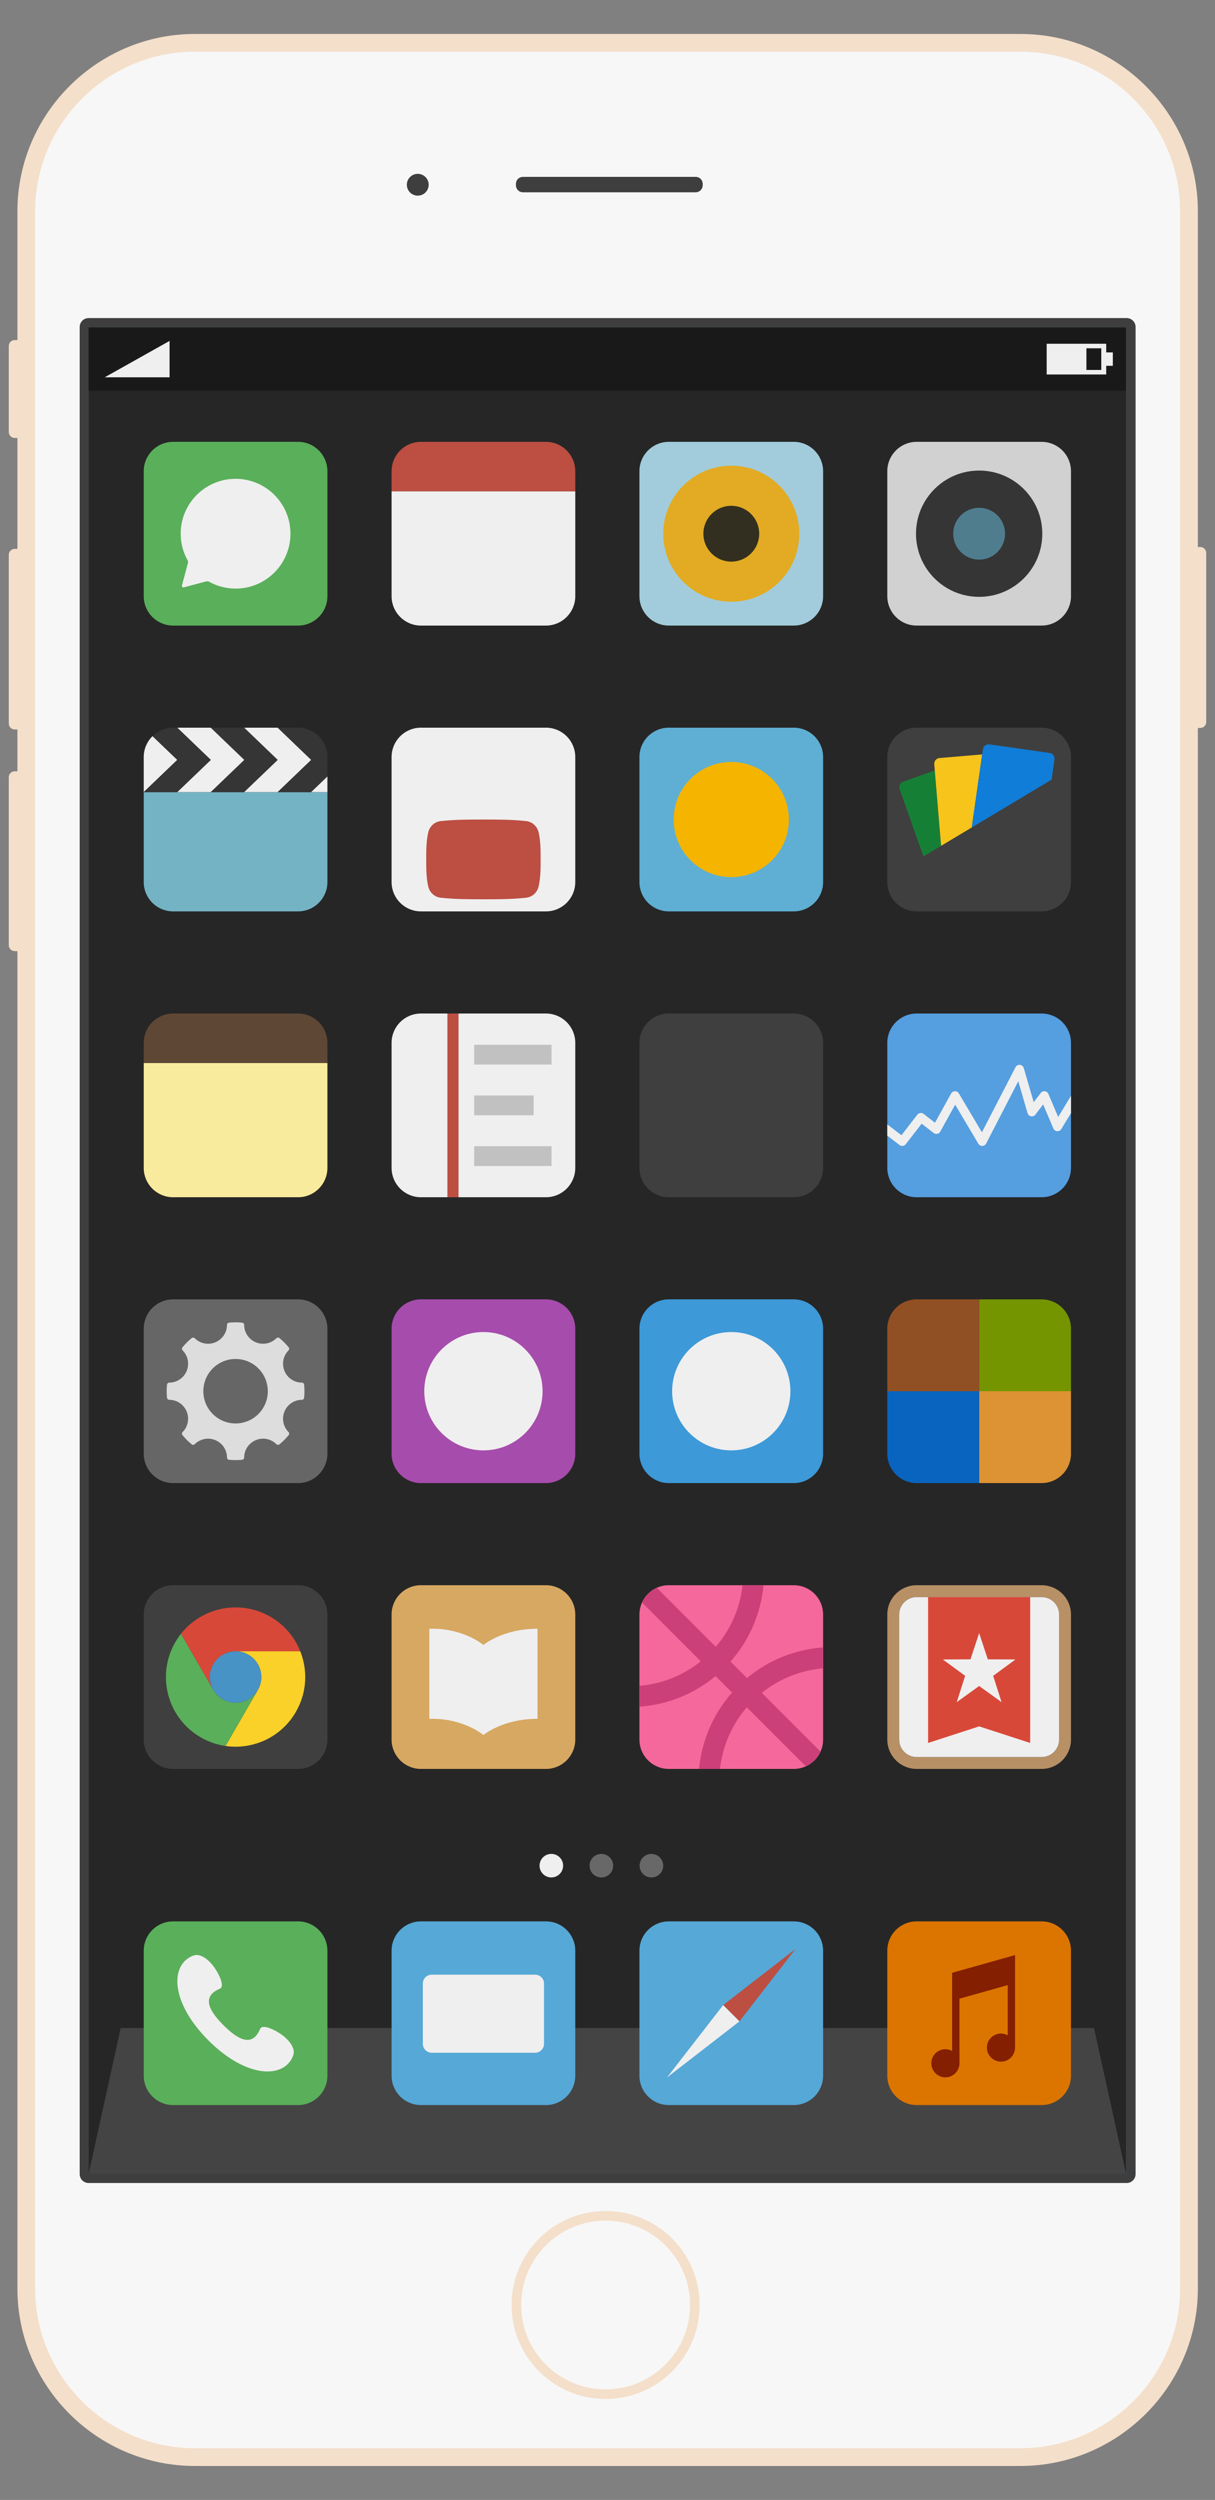 <?xml version="1.0" encoding="utf-8"?>
<!-- Generator: Adobe Illustrator 16.0.3, SVG Export Plug-In . SVG Version: 6.00 Build 0)  -->
<!DOCTYPE svg PUBLIC "-//W3C//DTD SVG 1.1//EN" "http://www.w3.org/Graphics/SVG/1.1/DTD/svg11.dtd">
<svg version="1.1" xmlns="http://www.w3.org/2000/svg" xmlns:xlink="http://www.w3.org/1999/xlink" x="0px" y="0px" width="350px"
	 height="720px" viewBox="0 0 350 720" enable-background="new 0 0 350 720" xml:space="preserve">
<rect x="0" y="0" width="350" height="720" fill="#808080" stroke="none"/>
<g id="圖層_1">
	<g id="圖層_1_1_">
		<g>
			<path fill="#F4DFCA" d="M345.76,157.546h-0.696V60.846c0-28.084-22.998-51.063-51.104-51.063H56.119
				c-28.104,0-51.104,22.979-51.104,51.063V97.94H4.237c-0.938,0-1.707,0.762-1.707,1.699v24.801c0,0.938,0.769,1.705,1.707,1.705
				h0.779v31.936H4.237c-0.938,0-1.707,0.771-1.707,1.707v48.602c0,0.934,0.769,1.705,1.707,1.705h0.779v12.041H4.237
				c-0.938,0-1.707,0.768-1.707,1.703v48.387c0,0.934,0.769,1.707,1.707,1.707h0.779V659.15c0,28.088,22.999,51.068,51.104,51.068
				h237.84c28.104,0,51.104-22.98,51.104-51.068V209.665h0.696c0.938,0,1.709-0.77,1.709-1.707v-48.705
				C347.469,158.321,346.697,157.546,345.76,157.546z"/>
			<path fill="#F7F7F7" d="M339.954,659.149c0,25.285-20.702,45.961-45.995,45.961H56.119c-25.298,0-45.995-20.676-45.995-45.961
				V60.845c0-25.273,20.697-45.955,45.995-45.955h237.84c25.293,0,45.995,20.682,45.995,45.955V659.149L339.954,659.149z"/>
			<path fill="#3E3E3E" d="M25.521,628.724c-1.417,0-2.569-1.152-2.569-2.564V94.171c0-1.412,1.152-2.563,2.569-2.563H324.56
				c1.406,0,2.566,1.148,2.566,2.563v531.988c0,1.412-1.16,2.564-2.566,2.564L25.521,628.724L25.521,628.724z"/>
			<rect x="25.521" y="94.171" fill="#3A454B" width="299.039" height="531.988"/>
			<path fill="#F4DFCA" d="M201.541,663.851c0,14.951-12.123,27.07-27.086,27.07c-14.957,0-27.081-12.119-27.081-27.07
				c0-14.941,12.125-27.063,27.081-27.063C189.418,636.788,201.541,648.909,201.541,663.851z"/>
			<path fill="#F7F7F7" d="M198.783,663.851c0,13.426-10.893,24.309-24.328,24.309c-13.432,0-24.321-10.883-24.321-24.309
				c0-13.416,10.89-24.299,24.321-24.299C187.893,639.552,198.783,650.435,198.783,663.851z"/>
			<path fill="#3E3E3E" d="M200.406,55.38h-49.768c-1.117,0-2.021-0.906-2.021-2.02v-0.406c0-1.117,0.902-2.016,2.021-2.016h49.768
				c1.111,0,2.019,0.896,2.019,2.016v0.406C202.424,54.472,201.518,55.38,200.406,55.38L200.406,55.38z"/>
			<path fill="#3E3E3E" d="M123.488,53.206c0,1.736-1.407,3.145-3.145,3.145c-1.739,0-3.147-1.406-3.147-3.145
				c0-1.73,1.408-3.141,3.147-3.141C122.08,50.065,123.488,51.474,123.488,53.206z"/>
		</g>
	</g>
	<g id="圖層_2">
		<path fill="none" d="M85.866,208.576H49.852c-4.664,0-8.447,3.781-8.447,8.452v10.104h52.909v-10.104
			C94.314,212.358,90.537,208.576,85.866,208.576z"/>
		<path fill="none" d="M85.866,208.576H49.852c-4.664,0-8.447,3.781-8.447,8.452v10.104h52.909v-10.104
			C94.314,212.358,90.537,208.576,85.866,208.576z"/>
		<path fill="none" d="M85.866,208.576H49.852c-4.664,0-8.447,3.781-8.447,8.452v10.104h52.909v-10.104
			C94.314,212.358,90.537,208.576,85.866,208.576z"/>
		<g>
			<g>
				<g>
					<rect x="25.549" y="94.32" fill="#262626" width="298.817" height="531.669"/>
					<polyline opacity="0.14" fill="#FFFFFF" enable-background="new    " points="324.365,625.989 315.151,584.099 34.765,584.099 
						25.549,625.989 					"/>
				</g>
				<g>
					<g>
						<path fill="#EFEFEF" d="M162.216,537.328c0,1.874-1.524,3.394-3.397,3.394s-3.392-1.52-3.392-3.394
							c0-1.877,1.519-3.391,3.392-3.391S162.216,535.451,162.216,537.328z"/>
						<path fill="#686868" d="M176.628,537.328c0,1.874-1.519,3.394-3.394,3.394c-1.873,0-3.397-1.52-3.397-3.394
							c0-1.877,1.524-3.391,3.397-3.391C175.11,533.937,176.628,535.451,176.628,537.328z"/>
						<path fill="#686868" d="M191.048,537.328c0,1.874-1.522,3.394-3.403,3.394c-1.871,0-3.391-1.52-3.391-3.394
							c0-1.877,1.52-3.391,3.391-3.391C189.525,533.937,191.048,535.451,191.048,537.328z"/>
					</g>
					<g>
						<g>
							<path fill="#BC4E42" d="M157.269,127.254l-36.021-0.001c-4.661,0-8.448,3.782-8.448,8.456v5.816h52.917v-5.816
								C165.717,131.035,161.929,127.254,157.269,127.254z"/>
							<path fill="#EFEFEF" d="M112.8,141.525v30.188c0,4.673,3.787,8.458,8.448,8.458h36.021c4.661,0,8.448-3.784,8.448-8.457
								v-30.188L112.8,141.525L112.8,141.525z"/>
						</g>
						<g>
							<g>
								<g>
									<path fill="#A2CCDB" d="M237.111,171.713c0,4.672-3.779,8.457-8.449,8.457h-36.014c-4.666,0-8.449-3.784-8.449-8.457
										v-36.004c0-4.673,3.783-8.455,8.449-8.455h36.014c4.67,0,8.449,3.782,8.449,8.455V171.713z"/>
								</g>
							</g>
							<path fill="#E2AB23" d="M230.25,153.713c0,10.819-8.771,19.591-19.596,19.591c-10.812,0-19.588-8.771-19.588-19.591
								c0-10.821,8.776-19.593,19.588-19.593C221.479,134.12,230.25,142.891,230.25,153.713z"/>
							<path fill="#332F20" d="M218.704,153.713c0,4.443-3.608,8.043-8.05,8.043c-4.439,0-8.038-3.601-8.038-8.043
								c0-4.443,3.599-8.043,8.038-8.043C215.096,145.67,218.704,149.269,218.704,153.713z"/>
						</g>
						<g>
							<g>
								<g>
									<path fill="#D1D1D1" d="M308.513,171.713c0,4.672-3.782,8.457-8.453,8.457h-36.014c-4.667,0-8.446-3.785-8.446-8.457
										v-36.004c0-4.673,3.779-8.455,8.446-8.455h36.014c4.671,0,8.453,3.782,8.453,8.455V171.713z"/>
								</g>
							</g>
							<path fill="#353535" d="M300.252,153.713c0,10.048-8.143,18.186-18.197,18.186c-10.045,0-18.186-8.138-18.186-18.186
								c0-10.045,8.141-18.188,18.186-18.188C292.111,135.526,300.252,143.668,300.252,153.713z"/>
							<circle fill="#4F7D8E" cx="282.057" cy="153.713" r="7.466"/>
						</g>
						<g>
							<g>
								<g>
									<path fill="#5EAFD3" d="M237.111,254.041c0,4.668-3.779,8.446-8.449,8.446h-36.014c-4.666,0-8.449-3.778-8.449-8.446
										v-36.013c0-4.67,3.783-8.452,8.449-8.452h36.014c4.67,0,8.449,3.781,8.449,8.452V254.041z"/>
								</g>
							</g>
							<path fill="#F4B400" d="M227.251,236.034c0,9.167-7.431,16.593-16.597,16.593c-9.158,0-16.592-7.426-16.592-16.593
								c0-9.163,7.434-16.588,16.592-16.588C219.822,219.446,227.251,226.871,227.251,236.034z"/>
						</g>
						<g>
							<g>
								<path fill="#3F3F3F" d="M237.111,336.362c0,4.67-3.779,8.453-8.449,8.453h-36.014c-4.666,0-8.449-3.783-8.449-8.453v-36.01
									c0-4.668,3.783-8.45,8.449-8.45h36.014c4.67,0,8.449,3.782,8.449,8.45V336.362z"/>
							</g>
						</g>
						<g>
							<g>
								<g>
									<g>
										<path fill="#559EE0" d="M308.513,336.362c0,4.67-3.782,8.453-8.453,8.453h-36.014c-4.667,0-8.446-3.783-8.446-8.453
											v-36.009c0-4.668,3.779-8.45,8.446-8.45h36.014c4.671,0,8.453,3.782,8.453,8.45V336.362z"/>
									</g>
								</g>
							</g>
							<path fill="#EFEFEF" d="M308.513,315.621l-3.683,6.075l-2.822-6.634c-0.177-0.423-0.563-0.718-1.02-0.775
								c-0.453-0.055-0.906,0.134-1.178,0.499l-2.035,2.66l-2.865-9.842c-0.161-0.508-0.6-0.874-1.119-0.921
								c-0.516-0.048-1.029,0.223-1.257,0.688l-9.681,18.734l-6.638-11.192c-0.233-0.397-0.643-0.629-1.132-0.632
								c-0.461,0.007-0.882,0.257-1.102,0.665l-4.645,8.412l-3.277-2.551c-0.273-0.207-0.612-0.296-0.951-0.255
								c-0.342,0.039-0.656,0.215-0.856,0.485l-4.577,5.922l-4.076-3.123v3.243l3.522,2.699c0.229,0.177,0.509,0.264,0.776,0.264
								c0.387,0,0.766-0.173,1.027-0.499l4.575-5.915l3.447,2.678c0.304,0.231,0.688,0.316,1.056,0.245
								c0.358-0.077,0.678-0.313,0.855-0.637l4.293-7.758l6.681,11.256c0.233,0.401,0.688,0.644,1.138,0.629
								c0.465-0.015,0.889-0.277,1.107-0.694l9.259-17.938l2.666,9.195c0.147,0.471,0.539,0.816,1.011,0.911
								c0.471,0.083,0.958-0.106,1.251-0.492l2.234-2.929l2.938,6.917c0.196,0.446,0.616,0.747,1.097,0.781
								c0.493,0.039,0.941-0.204,1.189-0.614l2.788-4.599v-4.959H308.513z"/>
						</g>
						<g>
							<g>
								<g>
									<path fill="#A64CAC" d="M165.717,418.685c0,4.667-3.787,8.453-8.448,8.453h-36.021c-4.661,0-8.448-3.786-8.448-8.453
										v-36.006c0-4.672,3.787-8.454,8.448-8.454h36.021c4.661,0,8.448,3.782,8.448,8.454V418.685z"/>
								</g>
							</g>
							<path fill="#EFEFEF" d="M156.296,400.678c0,9.415-7.626,17.041-17.034,17.041c-9.414,0-17.041-7.627-17.041-17.041
								c0-9.4,7.627-17.037,17.041-17.037C148.67,383.641,156.296,391.278,156.296,400.678z"/>
						</g>
						<g>
							<g>
								<g>
									<path fill="#3D99D8" d="M237.111,418.685c0,4.667-3.779,8.454-8.441,8.454l-36.021-0.001c-4.666,0-8.449-3.786-8.449-8.453
										v-36.006c0-4.672,3.783-8.454,8.449-8.454h36.021c4.662,0,8.441,3.782,8.441,8.454V418.685z"/>
								</g>
							</g>
							<path fill="#EFEFEF" d="M227.693,400.678c0,9.415-7.627,17.041-17.039,17.041c-9.402,0-17.033-7.627-17.033-17.041
								c0-9.4,7.631-17.037,17.033-17.037C220.066,383.641,227.693,391.278,227.693,400.678z"/>
						</g>
						<g>
							<path fill="#5E4735" d="M85.866,291.903H49.852c-4.664,0-8.447,3.782-8.447,8.45v5.817h52.909v-5.817
								C94.314,295.684,90.537,291.903,85.866,291.903z"/>
							<path fill="#F9EB9D" d="M41.405,306.171v30.191c0,4.67,3.783,8.453,8.447,8.453h36.014c4.671,0,8.448-3.783,8.448-8.453
								v-30.191H41.405z"/>
						</g>
						<g>
							<g>
								<g>
									<path fill="#DC7500" d="M308.513,597.824c0,4.665-3.782,8.451-8.453,8.451h-36.014c-4.667,0-8.446-3.786-8.446-8.451
										v-36.009c0-4.673,3.779-8.442,8.446-8.442h36.014c4.671,0,8.453,3.771,8.453,8.442V597.824z"/>
								</g>
							</g>
							<path fill="#841F01" d="M276.389,567.586L276.389,567.586l-2.117,0.596v6.344v16.17c-0.578-0.316-1.229-0.509-1.936-0.509
								c-2.234,0-4.057,1.82-4.057,4.047c0,2.238,1.822,4.058,4.057,4.058s4.053-1.818,4.053-4.058v-18.595l13.898-3.912v14.461
								c-0.564-0.31-1.225-0.513-1.934-0.513c-2.235,0-4.056,1.818-4.056,4.055c0,2.234,1.819,4.043,4.056,4.043
								c2.237,0,4.047-1.809,4.047-4.043v-20.315v-6.339L276.389,567.586z"/>
						</g>
						<g>
							<g>
								<g>
									<path fill="#EFEFEF" d="M165.717,336.362c0,4.67-3.787,8.453-8.448,8.453h-36.021c-4.661,0-8.448-3.783-8.448-8.453v-36.01
										c0-4.668,3.787-8.45,8.448-8.45h36.021c4.661,0,8.448,3.782,8.448,8.45V336.362z"/>
								</g>
							</g>
							<rect x="128.882" y="291.903" fill="#BC4E42" width="3.202" height="52.913"/>
							<g>
								<rect x="136.591" y="300.899" fill="#C1C1C1" width="22.278" height="5.708"/>
								<rect x="136.591" y="315.506" fill="#C1C1C1" width="17.138" height="5.707"/>
								<rect x="136.591" y="330.11" fill="#C1C1C1" width="22.278" height="5.712"/>
							</g>
						</g>
						<g>
							<path fill="#DD9334" d="M282.055,400.678v26.461h18.005c4.671,0,8.453-3.787,8.453-8.454v-18.007H282.055z"/>
							<path fill="#749500" d="M300.06,374.225h-18.005v26.453h26.458v-17.999C308.513,378.009,304.73,374.225,300.06,374.225z"/>
							<path fill="#0964BF" d="M255.6,418.685c0,4.667,3.779,8.454,8.446,8.454h18.009v-26.461H255.6V418.685z"/>
							<path fill="#915023" d="M282.055,400.678v-26.453h-18.009c-4.667,0-8.446,3.782-8.446,8.454v17.999H282.055z"/>
						</g>
						<g>
							<g>
								<path fill="#56A8D6" d="M237.111,597.824c0,4.665-3.779,8.451-8.441,8.451h-36.021c-4.666,0-8.449-3.786-8.449-8.451
									v-36.009c0-4.674,3.783-8.442,8.449-8.442h36.021c4.662,0,8.441,3.77,8.441,8.442V597.824z"/>
							</g>
							<g>
								<polygon fill="#BC4E42" points="208.32,577.475 229.166,561.319 213.005,582.173 								"/>
								<polygon fill="#EFEFEF" points="213.005,582.173 192.146,598.33 208.32,577.475 								"/>
							</g>
						</g>
						<g>
							<g>
								<g>
									<path fill="#56A8D6" d="M165.717,597.824c0,4.665-3.782,8.451-8.448,8.451h-36.021c-4.661,0-8.448-3.786-8.448-8.451
										v-36.009c0-4.674,3.787-8.442,8.448-8.442h36.021c4.666,0,8.448,3.77,8.448,8.442V597.824z"/>
								</g>
							</g>
							<path fill="#EFEFEF" d="M156.714,588.635c0,1.422-1.157,2.577-2.572,2.577h-29.769c-1.413,0-2.57-1.155-2.57-2.577V571.28
								c0-1.414,1.157-2.562,2.57-2.562h29.769c1.415,0,2.572,1.146,2.572,2.562V588.635z"/>
						</g>
						<g>
							<g>
								<g>
									<path fill="#5AAF5A" d="M94.314,597.824c0,4.665-3.777,8.451-8.448,8.451H49.852c-4.664,0-8.447-3.786-8.447-8.451v-36.009
										c0-4.674,3.783-8.442,8.447-8.442h36.014c4.671,0,8.448,3.77,8.448,8.442V597.824z"/>
								</g>
							</g>
							<path fill="#EFEFEF" d="M64.392,583.296c3.666,3.654,8.151,6.785,10.55,1.021c0.535-1.271,3.502-0.127,5.851,1.438
								c2.337,1.573,4.463,4.143,3.666,6.254c-2.571,6.792-13.461,6.609-24.423-4.36c-10.967-10.96-11.146-21.843-4.358-24.43
								c2.107-0.795,4.677,1.344,6.247,3.676c1.572,2.346,2.712,5.313,1.443,5.851C57.605,575.14,60.727,579.63,64.392,583.296z"/>
						</g>
						<g>
							<g>
								<g>
									<path fill="#EFEFEF" d="M165.717,254.041c0,4.668-3.782,8.446-8.448,8.446h-36.021c-4.661,0-8.448-3.778-8.448-8.446
										v-36.013c0-4.67,3.787-8.452,8.448-8.452h36.021c4.666,0,8.448,3.781,8.448,8.452V254.041z"/>
								</g>
							</g>
							<path fill="#BC4E42" d="M155.737,247.518c0,2.57-0.008,5.293-0.579,7.79c-0.408,1.755-1.835,3.047-3.564,3.238
								c-4.083,0.453-8.224,0.457-12.335,0.453c-4.118,0.004-8.255,0-12.34-0.453c-1.728-0.191-3.162-1.482-3.56-3.239
								c-0.58-2.496-0.58-5.219-0.58-7.789l0,0c0-2.567,0.011-5.296,0.583-7.787c0.401-1.753,1.837-3.051,3.561-3.244
								c4.088-0.453,8.225-0.453,12.343-0.453c4.112,0,8.249,0,12.337,0.453c1.724,0.193,3.154,1.491,3.56,3.244
								C155.737,242.222,155.737,244.951,155.737,247.518L155.737,247.518z"/>
						</g>
						<g>
							<g>
								<g>
									<path fill="#F4689B" d="M237.111,501.01c0,4.671-3.779,8.454-8.449,8.454h-36.014c-4.666,0-8.449-3.783-8.449-8.454
										v-36.014c0-4.667,3.783-8.441,8.449-8.441h36.014c4.67,0,8.449,3.774,8.449,8.441V501.01z"/>
								</g>
							</g>
							<path fill="#CC4079" d="M207.393,509.465c0.713-6.383,3.293-12.595,7.735-17.739l16.993,16.992
								c1.887-0.847,3.395-2.36,4.244-4.239l-16.915-16.919c5.067-4.08,11.175-6.527,17.661-7.064v-6.025
								c-8.094,0.587-15.705,3.649-21.932,8.82l-4.748-4.743c5.598-6.339,8.766-14.075,9.52-21.99h-6.041
								c-0.709,6.378-3.278,12.586-7.73,17.734l-16.992-17.001c-1.877,0.858-3.39,2.361-4.24,4.244l16.921,16.935
								c-5.068,4.068-11.168,6.516-17.669,7.067v6.004c8.098-0.583,15.703-3.639,21.931-8.82l4.756,4.752
								c-5.599,6.329-8.766,14.066-9.516,21.994L207.393,509.465L207.393,509.465z"/>
						</g>
						<g>
							<g>
								<g>
									<path fill="#666666" d="M94.314,418.685c0,4.667-3.777,8.453-8.448,8.453H49.852c-4.664,0-8.447-3.787-8.447-8.453v-36.007
										c0-4.671,3.783-8.453,8.447-8.453h36.014c4.671,0,8.448,3.782,8.448,8.454V418.685z"/>
								</g>
							</g>
							<path fill="#DDDDDD" d="M87.606,398.76c-0.038-0.283-0.299-0.548-0.62-0.548c-1.506,0-2.869-0.615-3.856-1.589v-0.004
								c-2.131-2.131-2.127-5.584,0-7.719c0.225-0.228,0.24-0.586,0.042-0.839c-0.399-0.482-0.82-0.961-1.281-1.422
								c-0.452-0.453-0.928-0.875-1.413-1.276c-0.253-0.188-0.607-0.175-0.837,0.044c-2.131,2.136-5.585,2.14-7.717,0l0,0
								c-0.991-0.984-1.596-2.343-1.596-3.846c0-0.324-0.245-0.587-0.561-0.627c-0.628-0.058-1.267-0.095-1.907-0.095
								c-0.644,0-1.282,0.037-1.912,0.095c-0.312,0.04-0.557,0.303-0.557,0.627c0,1.503-0.607,2.86-1.589,3.846h-0.005
								c-1.026,1.024-2.346,1.557-3.688,1.601c-1.451,0.04-2.923-0.489-4.032-1.601c-0.23-0.219-0.588-0.232-0.835-0.044
								c-0.483,0.401-0.963,0.823-1.419,1.276c-0.454,0.461-0.877,0.938-1.278,1.422c-0.196,0.253-0.183,0.611,0.047,0.839
								c1.104,1.11,1.639,2.581,1.594,4.032c-0.04,1.349-0.574,2.662-1.594,3.687v0.004c-0.986,0.974-2.349,1.589-3.853,1.589
								c-0.327,0-0.588,0.265-0.624,0.547c-0.064,0.643-0.1,1.276-0.1,1.92c0,0.652,0.036,1.279,0.1,1.915
								c0.036,0.313,0.297,0.555,0.624,0.555c1.503,0,2.866,0.615,3.853,1.6v0.003c2.127,2.128,2.127,5.58,0,7.707
								c-0.23,0.234-0.243,0.599-0.047,0.836c0.401,0.49,0.824,0.967,1.278,1.427c0.456,0.452,0.936,0.88,1.419,1.283
								c0.247,0.193,0.604,0.176,0.835-0.055c2.133-2.128,5.589-2.128,7.721,0h0.005c0.982,0.987,1.589,2.354,1.589,3.856
								c0,0.319,0.245,0.591,0.557,0.621c0.629,0.059,1.268,0.097,1.912,0.097c0.641,0,1.279-0.038,1.907-0.097
								c0.315-0.03,0.561-0.302,0.561-0.621c0-1.503,0.604-2.869,1.592-3.856h0.008l0.128-0.123
								c2.135-2.009,5.499-1.968,7.585,0.123c0.23,0.228,0.584,0.244,0.837,0.047c0.485-0.399,0.96-0.827,1.417-1.279
								c0.457-0.464,0.883-0.933,1.277-1.427c0.197-0.236,0.187-0.602-0.042-0.835c-2.09-2.086-2.127-5.446-0.123-7.581l0.123-0.123
								v-0.003c0.987-0.983,2.35-1.6,3.856-1.6c0.321,0,0.582-0.242,0.62-0.555c0.065-0.635,0.099-1.263,0.099-1.915
								C87.704,400.036,87.671,399.401,87.606,398.76z M74.429,407.25c-3.632,3.624-9.511,3.624-13.135,0
								c-3.625-3.627-3.625-9.497,0-13.14c3.624-3.623,9.502-3.623,13.135,0C78.053,397.753,78.053,403.623,74.429,407.25z"/>
						</g>
						<g>
							<g>
								<path fill="#D7A862" d="M165.717,501.01c0,4.671-3.787,8.454-8.448,8.454h-36.021c-4.661,0-8.448-3.783-8.448-8.454v-36.014
									c0-4.667,3.787-8.441,8.448-8.441h36.021c4.661,0,8.448,3.774,8.448,8.441V501.01z"/>
							</g>
							<path fill="#EFEFEF" d="M139.262,473.773"/>
							<path fill="#EFEFEF" d="M139.262,473.773c0,0-5.473-4.686-14.729-4.686l-0.857,0.004v25.939h0.857
								c9.256,0,14.729,4.671,14.729,4.671s5.468-4.671,15.578-4.671v-25.939C144.731,469.093,139.262,473.773,139.262,473.773"/>
						</g>
						<g>
							<g>
								<path fill="#3F3F3F" d="M308.513,254.041c0,4.668-3.782,8.446-8.453,8.446h-36.014c-4.667,0-8.446-3.778-8.446-8.446
									v-36.013c0-4.67,3.779-8.452,8.446-8.452h36.014c4.671,0,8.453,3.781,8.453,8.452V254.041z"/>
							</g>
							<path fill="#167F36" d="M266.007,246.652l5.093-3.047l-1.818-21.699l-9.117,3.229c-0.865,0.307-1.321,1.261-1.021,2.123
								L266.007,246.652z"/>
							<path fill="#F7C41B" d="M279.934,238.314l3.002-21.032l-12.289,1.036c-0.916,0.072-1.599,0.882-1.518,1.799l1.971,23.488
								L279.934,238.314z"/>
							<path fill="#107DD8" d="M302.926,224.55l0.827-5.805c0.135-0.907-0.5-1.759-1.403-1.886l-17.317-2.477
								c-0.903-0.125-1.753,0.511-1.884,1.413l-3.215,22.52L302.926,224.55z"/>
						</g>
						<g>
							<path fill="#74B3C4" d="M41.405,228.133v25.908c0,4.668,3.783,8.446,8.447,8.446h36.014c4.671,0,8.448-3.778,8.448-8.446
								v-25.908H41.405z"/>
							<g>
								<polygon fill="#353535" points="70.34,209.576 60.697,209.576 70.363,218.856 60.697,228.133 70.34,228.133 80.014,218.856 
																	"/>
								<polygon fill="#EFEFEF" points="79.987,209.576 70.34,209.576 80.014,218.856 70.34,228.133 79.987,228.133 89.653,218.856 
																	"/>
								<polygon fill="#EFEFEF" points="60.697,209.576 51.05,209.576 60.72,218.856 51.05,228.133 60.697,228.133 70.363,218.856 
																	"/>
								<path fill="#EFEFEF" d="M43.933,212.004c-1.561,1.527-2.528,3.67-2.528,6.024v10.104l9.668-9.275L43.933,212.004z"/>
								<path fill="#353535" d="M51.05,209.576h-1.198c-2.308,0-4.394,0.931-5.918,2.428l7.14,6.853l-9.668,9.275h9.645l9.67-9.275
									L51.05,209.576z"/>
								<path fill="#353535" d="M94.314,218.028c0-4.67-3.777-8.452-8.448-8.452h-5.879l9.666,9.28l-9.666,9.275h9.641l4.687-4.499
									L94.314,218.028L94.314,218.028z"/>
								<polygon fill="#EFEFEF" points="89.628,228.133 94.314,228.133 94.314,223.635 								"/>
							</g>
						</g>
						<g>
							<g>
								<g>
									<g>
										<g>
											<path fill="#5AAF5A" d="M94.314,171.712c0,4.673-3.777,8.458-8.448,8.458H49.852c-4.664,0-8.447-3.784-8.447-8.458
												v-36.003c0-4.674,3.783-8.456,8.447-8.456h36.014c4.671,0,8.448,3.782,8.448,8.456V171.712z"/>
										</g>
									</g>
								</g>
							</g>
							<g>
								<path fill="#EFEFEF" d="M67.862,137.902c-8.734,0-15.813,7.08-15.813,15.812c0,2.858,0.77,5.53,2.097,7.844
									c0.02,0.283,0.003,0.572-0.064,0.796l-1.652,6.187c-0.127,0.455,0.151,0.727,0.604,0.601l6.188-1.652
									c0.229-0.06,0.511-0.079,0.798-0.06c2.312,1.323,4.983,2.094,7.843,2.094c8.734,0,15.809-7.08,15.809-15.81
									C83.67,144.981,76.596,137.902,67.862,137.902z"/>
							</g>
						</g>
						<g>
							<g>
								<path fill="#3F3F3F" d="M94.314,501.01c0,4.671-3.777,8.454-8.448,8.454H49.852c-4.664,0-8.447-3.783-8.447-8.454v-36.014
									c0-4.667,3.783-8.441,8.447-8.441h36.014c4.671,0,8.448,3.774,8.448,8.441V501.01z"/>
							</g>
							<g id="XMLID_2_">
								<g>
									<path fill="#F9D128" d="M86.501,475.586c2.188,5.503,1.932,11.93-1.267,17.453c-4.224,7.328-12.382,10.972-20.273,9.816
										l9.323-16.14c2.045-3.558,0.832-8.086-2.718-10.128c-1.162-0.684-2.443-1.003-3.699-1.003L86.501,475.586L86.501,475.586z"
										/>
									<path fill="#D84839" d="M86.501,475.586H67.865c-2.562,0-5.055,1.342-6.426,3.725c-1.343,2.309-1.285,5.071-0.079,7.271
										l-9.248-16.013c6.066-7.695,17.037-9.979,25.771-4.938C81.957,467.978,84.892,471.544,86.501,475.586z"/>
									<path fill="#4793C6" d="M71.565,476.589c3.55,2.042,4.764,6.57,2.718,10.128c-2.047,3.542-6.584,4.761-10.127,2.71
										c-1.17-0.668-2.089-1.618-2.716-2.71l-0.079-0.135c-1.206-2.2-1.265-4.964,0.079-7.271
										c1.371-2.383,3.864-3.725,6.426-3.725C69.122,475.586,70.403,475.905,71.565,476.589z"/>
									<path fill="#5AAF5A" d="M74.283,486.717l-9.323,16.14c-2.442-0.353-4.856-1.17-7.125-2.474
										c-9.604-5.543-12.889-17.811-7.349-27.403c0.496-0.864,1.04-1.655,1.626-2.409l9.248,16.014l0.079,0.134
										c0.627,1.092,1.546,2.042,2.716,2.71C67.698,491.476,72.236,490.259,74.283,486.717z"/>
								</g>
							</g>
						</g>
						<g>
							<path fill="#B79065" d="M300.06,456.554h-36.014c-4.667,0-8.446,3.774-8.446,8.441v36.014c0,4.671,3.779,8.454,8.446,8.454
								h36.014c4.671,0,8.453-3.783,8.453-8.454v-36.014C308.513,460.33,304.73,456.554,300.06,456.554z M305.09,501.01
								c0,2.77-2.258,5.03-5.03,5.03h-36.014c-2.765,0-5.021-2.262-5.021-5.03v-36.014c0-2.767,2.256-5.02,5.021-5.02h36.014
								c2.772,0,5.03,2.253,5.03,5.02V501.01z"/>
							<g>
								<path fill="#EFEFEF" d="M300.06,506.041c2.772,0,5.03-2.262,5.03-5.03v-36.014c0-2.767-2.258-5.02-5.03-5.02h-36.014
									c-2.765,0-5.021,2.253-5.021,5.02v36.014c0,2.77,2.256,5.03,5.021,5.03H300.06z"/>
							</g>
							<path fill="#D84839" d="M267.35,459.977v42.009l14.705-4.774l14.705,4.774v-42.009H267.35z M288.518,490.231l-6.457-4.647
								l-6.459,4.647l2.422-7.577l-6.422-4.715l7.959-0.037l2.5-7.548l2.492,7.548l7.967,0.037l-6.426,4.715L288.518,490.231z"/>
						</g>
					</g>
				</g>
			</g>
			<g>
				<rect x="25.549" y="94.32" fill="#191919" width="298.817" height="18.21"/>
				<g>
					<g>
						<g>
							<polygon fill="#EFEFEF" points="48.847,108.667 30.164,108.667 48.847,98.185 							"/>
						</g>
						<g>
							<g>
								<path fill="#EFEFEF" d="M320.567,101.5h-1.903v-2.495h-17.151v8.848h17.151v-2.499h1.903V101.5z M317.244,106.548h-4.284
									v-6.239h4.284V106.548z"/>
							</g>
						</g>
					</g>
				</g>
			</g>
		</g>
	</g>
</g>
<g id="圖層_2_1_" display="none">
	<g display="inline">
		<g>
			<path fill="#066F93" d="M237.111,336.363c0,4.67-3.779,8.453-8.45,8.453h-36.014c-4.667,0-8.45-3.783-8.45-8.453v-36.011
				c0-4.668,3.783-8.45,8.45-8.45h36.014c4.671,0,8.45,3.782,8.45,8.45V336.363z"/>
		</g>
	</g>
	<g display="inline">
		<polygon fill="#9B9B9B" points="204.996,332.919 189.627,327.526 189.627,320.74 204.996,320.74 		"/>
		<rect x="201.745" y="315.887" fill="#E2E2E2" width="5.572" height="16.178"/>
		<g>
			<path fill-rule="evenodd" clip-rule="evenodd" fill="#FFAC09" d="M202.591,338.562c0-1.072,0.869-1.94,1.94-1.94
				c1.072,0,1.94,0.869,1.94,1.94c0,1.071-1.94,4.312-1.94,4.312S202.591,339.634,202.591,338.562z"/>
			<path fill-rule="evenodd" clip-rule="evenodd" fill="#FFF1CA" d="M203.369,338.166c0-0.642,0.521-1.162,1.162-1.162
				s1.162,0.52,1.162,1.162s-1.162,2.582-1.162,2.582S203.369,338.808,203.369,338.166z"/>
		</g>
		<rect x="201.947" y="332.065" fill="#B7B7B7" width="5.168" height="2.606"/>
		<polygon fill="#9B9B9B" points="207.115,334.672 201.947,334.672 201.408,337.278 207.654,337.278 		"/>
		<polygon fill="#E71516" points="193.806,325.177 193.806,320.74 189.627,320.74 189.627,327.526 199.403,330.957 199.403,327.298 
					"/>
		<path fill="#E2E2E2" d="M190.031,317.46c0-0.422-0.342-0.764-0.765-0.764h-0.629c-0.422,0-0.765,0.342-0.765,0.764v10.335
			c0,0.422,0.343,0.764,0.765,0.764h0.629c0.423,0,0.765-0.342,0.765-0.764V317.46z"/>
		<rect x="201.745" y="316.696" fill="#E71516" width="5.572" height="0.798"/>
		<polygon fill="#FFFFFF" points="211.55,294.137 210.654,294.137 209.759,294.137 207.333,307.619 207.333,329.01 208.501,330.177 
			210.654,330.177 212.808,330.177 213.976,329.01 213.976,307.619 		"/>
		<polygon fill="#9B9B9B" points="216.313,332.919 231.683,327.526 231.683,320.74 216.313,320.74 		"/>
		<rect x="213.991" y="315.887" fill="#E2E2E2" width="5.572" height="16.178"/>
		<g>
			<path fill-rule="evenodd" clip-rule="evenodd" fill="#FFAC09" d="M216.777,342.874c0,0-1.94-3.24-1.94-4.312
				c0-1.072,0.868-1.94,1.94-1.94c1.071,0,1.94,0.869,1.94,1.94C218.718,339.634,216.777,342.874,216.777,342.874z"/>
			<path fill-rule="evenodd" clip-rule="evenodd" fill="#FFF1CA" d="M216.777,340.748c0,0-1.162-1.94-1.162-2.582
				s0.521-1.162,1.162-1.162s1.162,0.52,1.162,1.162S216.777,340.748,216.777,340.748z"/>
		</g>
		<rect x="214.193" y="332.065" fill="#B7B7B7" width="5.168" height="2.606"/>
		<polygon fill="#9B9B9B" points="214.193,334.672 219.361,334.672 219.9,337.278 213.654,337.278 		"/>
		<polygon fill="#E71516" points="227.503,325.177 227.503,320.74 231.683,320.74 231.683,327.526 221.905,330.957 221.905,327.298 
					"/>
		<path fill="#E2E2E2" d="M231.277,317.46c0-0.422,0.342-0.764,0.765-0.764h0.629c0.422,0,0.765,0.342,0.765,0.764v10.335
			c0,0.422-0.343,0.764-0.765,0.764h-0.629c-0.423,0-0.765-0.342-0.765-0.764V317.46z"/>
		<rect x="213.991" y="316.696" fill="#E71516" width="5.572" height="0.798"/>
		<g>
			<polygon fill="#433F56" points="208.231,308.394 208.231,313.922 210.654,313.922 213.077,313.922 213.077,308.394 
				210.654,308.394 			"/>
			<polygon fill="#433F56" points="213.077,306.574 211.999,299.631 210.654,299.631 209.31,299.631 208.231,306.574 
				210.654,306.574 			"/>
		</g>
	</g>
</g>
</svg>
